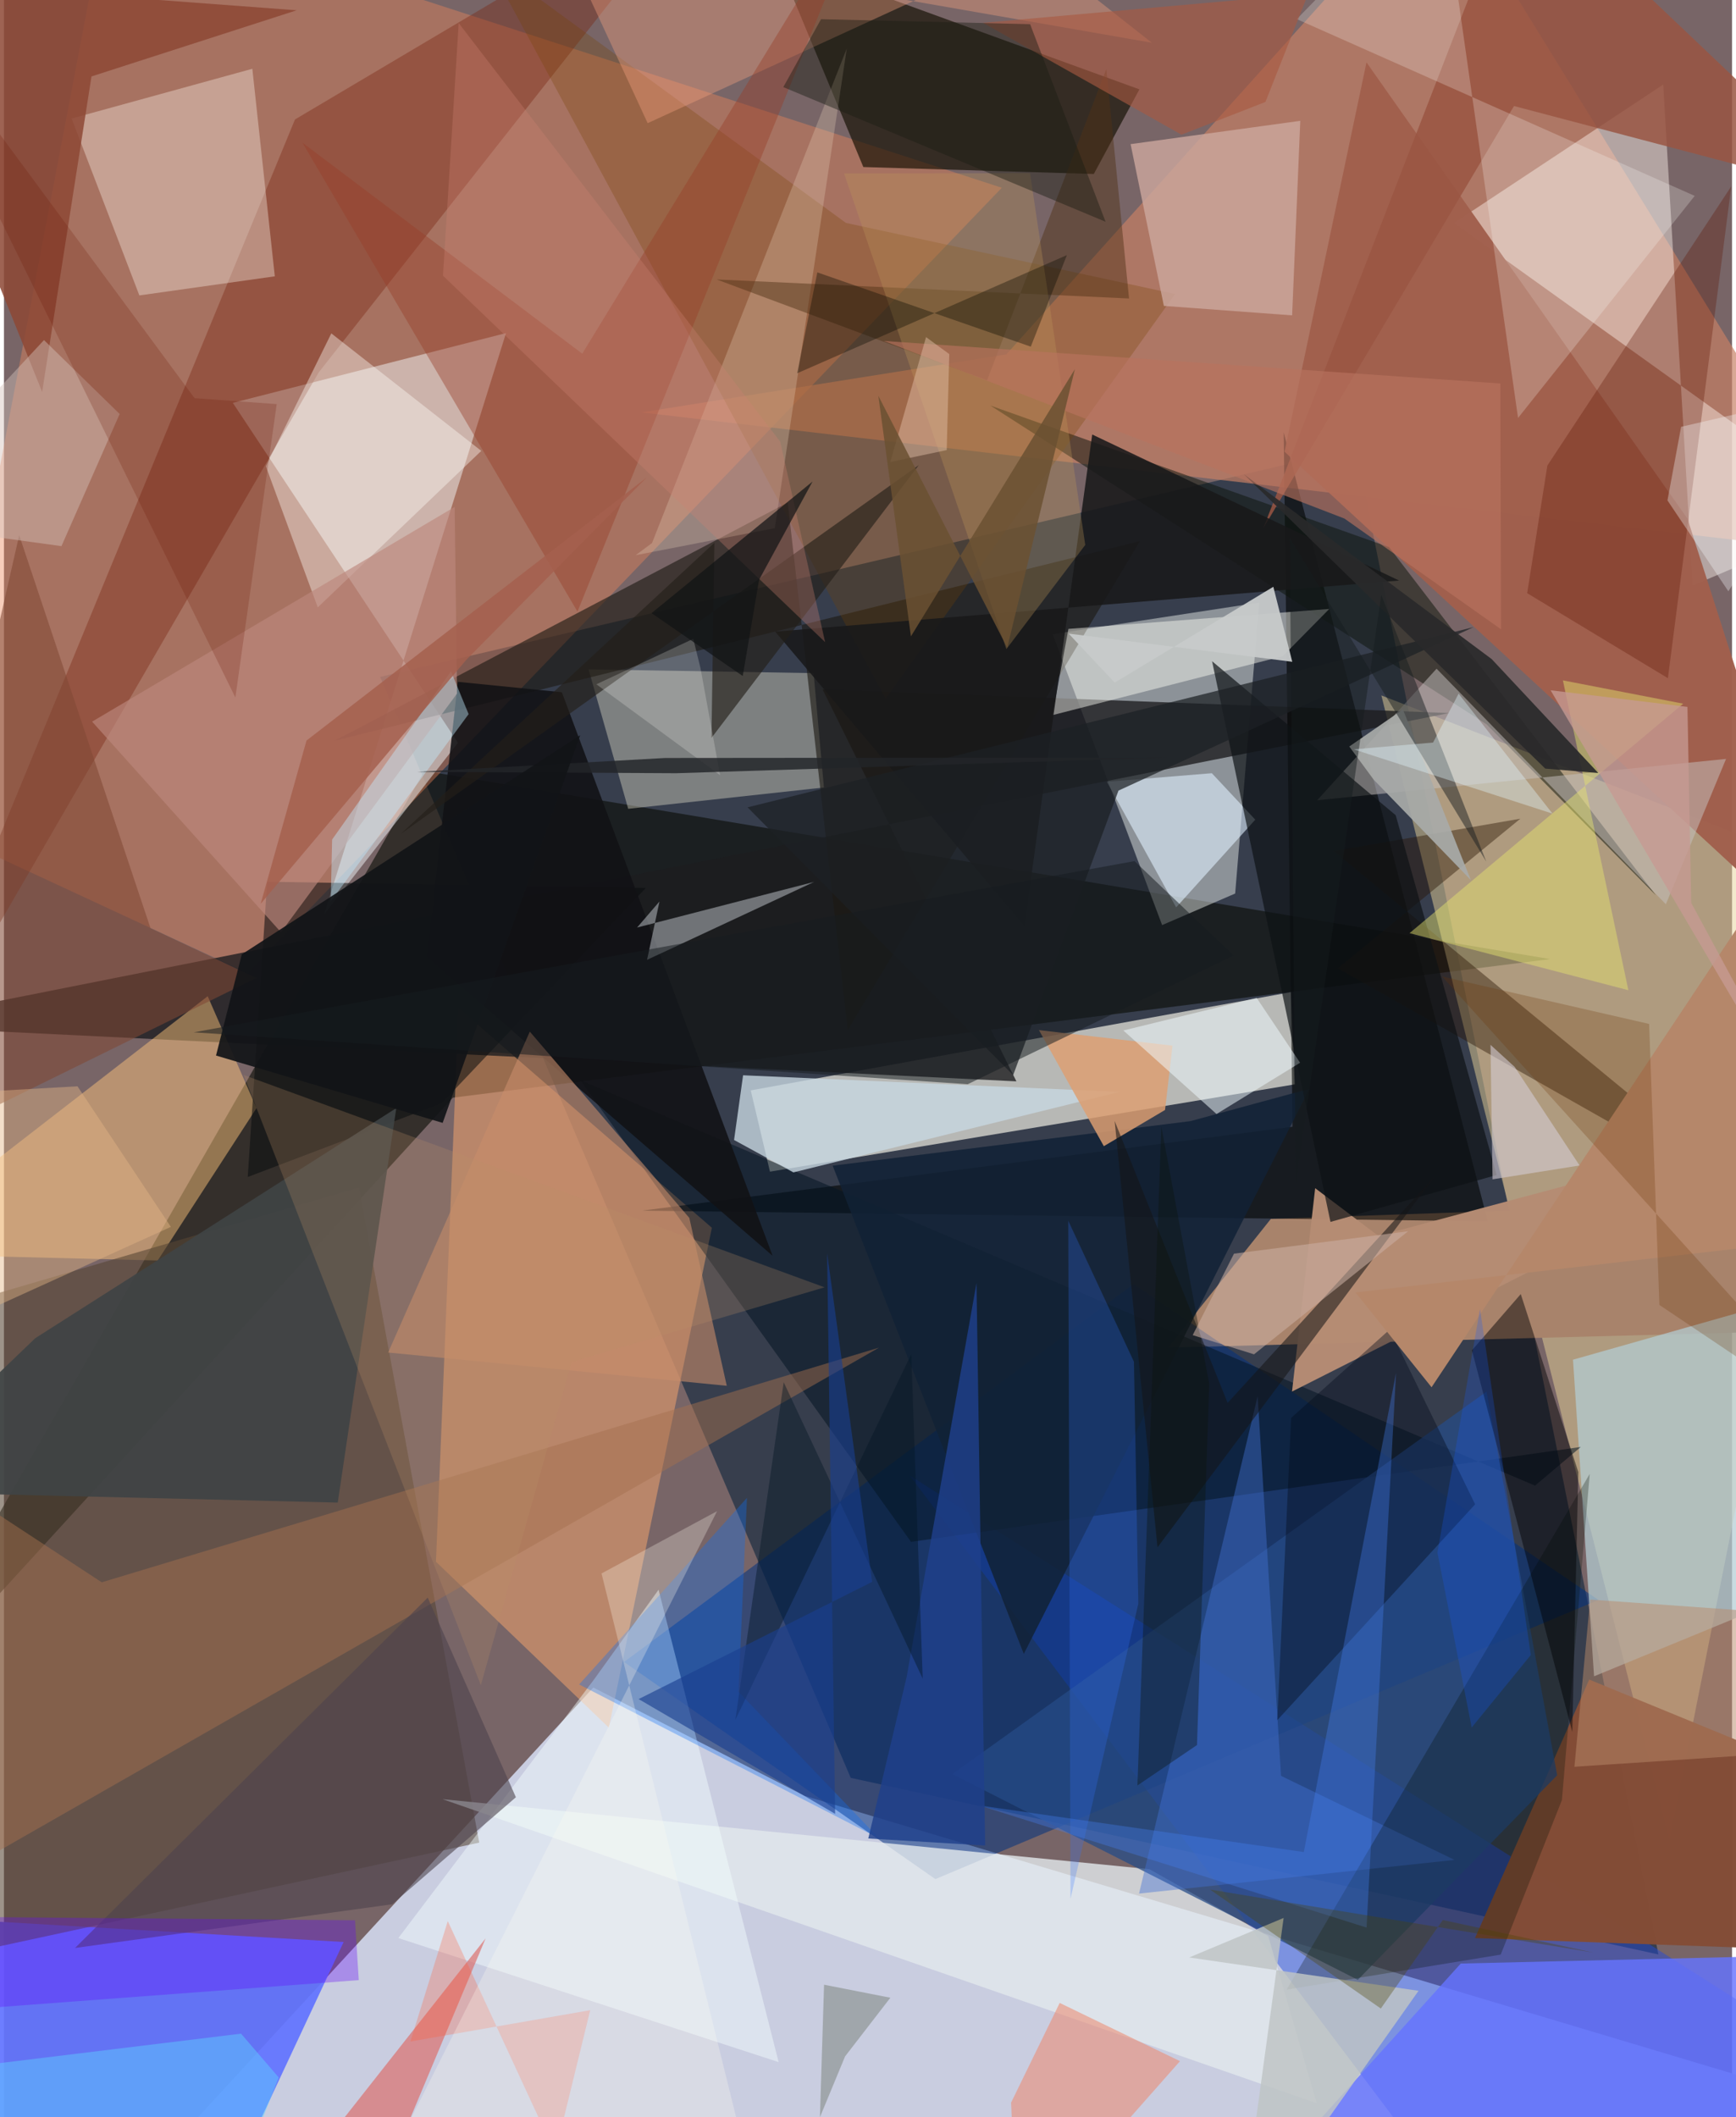<svg xmlns="http://www.w3.org/2000/svg" width="228" height="278" viewBox="0 0 836 1024"><path fill="#786567" d="M0 0h836v1024H0z"/><path fill="#d1d6eb" fill-opacity=".914" d="M285.102 816.204l102.22 52.372L898 1021.386 36.816 1086z"/><path fill="#09233b" fill-opacity=".58" d="M654.024 216.761L181.986 327.4l227.65 532.479 390.752 85.428z"/><path fill="#090c06" fill-opacity=".608" d="M747.967 463.878L217.142 530.91-62 836.295l265.372-463.467z"/><path fill="#f1efe3" fill-opacity=".69" d="M370.57 566.686l-9.293-39.307 261.378-47.523 1.794 44.61z"/><path fill="#e6d299" fill-opacity=".494" d="M898 426.516l-231.646-90.157 48.505 195.284 90.865 358.839z"/><path fill="#eb8559" fill-opacity=".408" d="M118.002 470.703l364.73-379.89L50.482-49.475l-85.594 449.096z"/><path fill="#6274ff" fill-opacity=".922" d="M-41.08 1086l-4.975-159.07 210.393 12.342L95.672 1086z"/><path fill="#204be0" fill-opacity=".451" d="M718.84 1086h170.953l-22.412-100.409-429.238-271.957z"/><path fill="#c68065" fill-opacity=".69" d="M484.913 171.39l-176.5 28.076L898 268.195 694.47-62z"/><path fill="#f7fbf6" fill-opacity=".443" d="M507.327 306.74l99.933-15.307-11.634 140.736-35.334 15.266z"/><path fill="#a8836b" d="M563.224 651.802l283.544-7.48 3.776-63.026-237.645 8.233z"/><path fill="#f6a66d" fill-opacity=".522" d="M209 755.358l10.932-267.786L342.47 593.825l-49.833 241.786z"/><path fill="#f7fdff" fill-opacity=".471" d="M154.845 442.337l64.79-83.087-108.918-164.402 132.153-33.74z"/><path fill="#1c1d1f" fill-opacity=".788" d="M-62 495.985l761.183-151.11-303.18-11.453 93.787 189.59z"/><path fill="#00307f" fill-opacity=".529" d="M546.47 621.042L299.957 803.845l150.642 105.013 320.746-135.031z"/><path fill="#130f01" fill-opacity=".655" d="M415.742 80.786l111.5 3.368 22.06-40.933-175.68-63.829z"/><path fill="#fff4ed" fill-opacity=".439" d="M802.705 40.909l-101.21 66.938L898 248.63l-81.044 34.563z"/><path fill="#000201" fill-opacity=".588" d="M308.71 585.546l314.666-40.564-4.271-335.881 98.713 381.597z"/><path fill="#f3efd8" fill-opacity=".373" d="M301.99 391.193l-19.157-67.424 108.846 1.796 4.998 55.31z"/><path fill="#834c36" fill-opacity=".984" d="M841.406 942.006L898 866.15l-131.096-53.806-55.265 125.04z"/><path fill="#fec67c" fill-opacity=".471" d="M-62 606.258l136.39 3.4 47.799-73.713-23.622-54.108z"/><path fill="#574535" fill-opacity=".58" d="M229.914 891.207L171.748 574.33-62 642.743l11.616 309.044z"/><path fill="#1d1912" fill-opacity=".616" d="M379.166 243.04l-219.141 115.2 389.472-96.49-141.295 236.49z"/><path fill="#b4cdd4" fill-opacity=".718" d="M853.967 775.942L898 618.23l-138.945 39.408 10.192 153.129z"/><path fill="#051524" fill-opacity=".545" d="M278.752 522.358L438.81 745.743l324.027-45.902-22.143 18.7z"/><path fill="#a15f4d" fill-opacity=".976" d="M659.151 30.163l155.307 220.756 67.215 209.71-262.17-242.172z"/><path fill="#7a2712" fill-opacity=".396" d="M140.801 57.769L342.845-62 152.269 180.109-62 549.947z"/><path fill="#fff9f2" fill-opacity=".349" d="M32.736 57.328l32.768 85.555 65.531-9.236-10.877-100.384z"/><path fill="#e2e8ec" fill-opacity=".804" d="M212.16 870.195l422.93 147.074-23.478-80.857-57.48-32.356z"/><path fill="#0d140b" fill-opacity=".51" d="M717.22 350.295L477.247 196.17l192.88 68.496 129.018 168.35z"/><path fill="#6573ff" fill-opacity=".816" d="M581.611 1086l316.389-.227V945.1l-193.24 4.6z"/><path fill="#c5bfbd" fill-opacity=".518" d="M803.978 437.36l29.122-70.302-197.791 19.996 57.75-63.632z"/><path fill="#254b87" fill-opacity=".733" d="M654.958 957.578l96.448-98.956-34.181-185.537-258.466 184.97z"/><path fill="#754300" fill-opacity=".278" d="M426.533 337.956L233.567-19.15l173.73 126.957 159.278 34.398z"/><path fill="#f5ffff" fill-opacity=".447" d="M285.368 812.433l31.316-43.545 58.081 228.477-183.968-60z"/><path fill="#281200" fill-opacity=".416" d="M860.181 590.095L645.313 468.317l88.277-72.346-90.271 15.661z"/><path fill="#fcfdf5" fill-opacity=".455" d="M618.66 317.366l-111.435 28.528 7.732-41.718 126.2-9.654z"/><path fill="#cca79d" fill-opacity=".808" d="M623.178 152.526l-62.046-4.57-16.095-78.245 82.089-11.272z"/><path fill="#5e1100" fill-opacity=".306" d="M804.978 328.02l30.65-237.905-88.964 135.05-9.778 61.736z"/><path fill="#080c0d" fill-opacity=".541" d="M211.735 533.594l98.777-104.1-183.167-3.015-9.407 142.79z"/><path fill="#111215" fill-opacity=".882" d="M269.89 334.807l-50.289-5.02-14.915 133.11 167.164 144.49z"/><path fill="#b58c73" fill-opacity=".98" d="M664.865 597.724l-30.537-23.035-11.2 98.36 270.09-136.453z"/><path fill="#dfefff" fill-opacity=".596" d="M605.353 396.442l-21.012-22.465-50.79 4.135 33.527 60.754z"/><path fill="#a4704e" fill-opacity=".475" d="M-21.66 720.06L-4.216 896.2l427.548-244.396L47.298 765.309z"/><path fill="#112135" fill-opacity=".847" d="M493.375 799.94l-92.47-236.142 173.074-21.546 57.568-15.648z"/><path fill="#c6d7e1" fill-opacity=".8" d="M357.566 520.075l182.135 8.03-157.792 38.942-28.707-15.674z"/><path fill="#0c6ef7" fill-opacity=".329" d="M278.251 814.712l145.072 74.42-67.972-70.843 4.094-93.822z"/><path fill="#e8f0f8" fill-opacity=".408" d="M317.121 436.023L306.28 448.62l85.682-22.087-80.851 37.707z"/><path fill="#fffef9" fill-opacity=".396" d="M126.696 225.483l25.117 68.298 79.105-75.705-72.549-56.83z"/><path fill="#8d4835" fill-opacity=".851" d="M42.342 36.972l99.251-31.996L-62-10.247l80.477 199.8z"/><path fill="#995542" fill-opacity=".847" d="M898 95.428L730.518 51.283 609.206 255.556 732.316-62z"/><path fill="#3f4445" fill-opacity=".918" d="M189.8 535.95l-28.317 190.8L-62 721.363l77.122-74.109z"/><path fill="#4272d5" fill-opacity=".424" d="M549.118 915.858l152.656-16.278-83.964-40.649-11.314-183.639z"/><path fill="#020e00" fill-opacity=".267" d="M753.688 870.632l13.465-157.744-146.655 249.437 103.587-16.951z"/><path fill="#18191a" fill-opacity=".875" d="M526.469 210.154l-32.766 237.733-120.596-142.392 301.83-24.7z"/><path fill="#ee876c" fill-opacity=".541" d="M510.735 968.746l58.2 28.161L490.207 1086l-2.99-69.029z"/><path fill="#c98d6b" fill-opacity=".592" d="M331.557 589.058l18.118 81.204-163.791-16.101 68.508-155.207z"/><path fill="#dc6763" fill-opacity=".639" d="M368 1051.806L170.798 1086l62.222-148.494-101.897 129.29z"/><path fill="#f3a080" fill-opacity=".388" d="M311.41 59.577l185.281-85.1 58.611 46.2-284.876-49.643z"/><path fill="#e5ccb5" fill-opacity=".298" d="M305.6 268.526l7.904-5.862 94.221-239.172L372.91 255.44z"/><path fill="#0e1215" fill-opacity=".686" d="M584.447 319.804l57.285 271.183L722.13 568.3l-48.84-174.005z"/><path fill="#e6e46f" fill-opacity=".463" d="M754.178 329.076l58.195 11.271L679.98 451.332l105.865 27.596z"/><path fill="#983d28" fill-opacity=".412" d="M279.761 171.064L422.151-62 277.448 295.828 144.387 69.007z"/><path fill="#fdfcf9" fill-opacity=".231" d="M625.433 9.245L694.777-62l37.698 264.159L817.93 94.747z"/><path fill="#bc877c" fill-opacity=".643" d="M134.004 450.906L42.647 349.029l175.406-103.875 1.12 90.312z"/><path fill="#804834" fill-opacity=".565" d="M122.119 473.023L-62 563.58 7.375 258.845l63.512 190.069z"/><path fill="#040c1b" fill-opacity=".396" d="M616.003 831.984l6.708-146.202 47.74-42.797 41.26 84.595z"/><path fill="#dd9f71" fill-opacity=".831" d="M500.704 498.229l64.608 7.518-3.607 31.1-29.614 17.524z"/><path fill="#4d434c" fill-opacity=".592" d="M34.396 942.162L205.013 772.71l42.643 96.555-59.895 51.769z"/><path fill="#3474ff" fill-opacity=".247" d="M546.66 658.64l2.116 116.973-32.807 142.727-1.091-327.91z"/><path fill="#4480f3" fill-opacity=".337" d="M659.19 932.303l-187.174-59.049 156.822 22.523 44.605-231.74z"/><path fill="#4f3316" fill-opacity=".467" d="M344.764 135.166l199.519 9.2-10.975-110.992-57.718 150.569z"/><path fill="#c0985a" fill-opacity=".306" d="M523.1 263.573l-38.157 50.364-78.527-230.043 89.973-.115z"/><path fill="#000103" fill-opacity=".463" d="M710.157 653.11l23.63-27.217 27.845 86.102-2.928 125.67z"/><path fill="#1f408b" fill-opacity=".82" d="M436.675 811.202L418.13 889.21l56.538 3.413-4.18-272.045z"/><path fill="#effafe" fill-opacity=".514" d="M606.025 482.64l21.01 31.365-40.432 24.798-45.075-40.4z"/><path fill="#b5876a" d="M888.458 373.726L690.63 670.965l-36.786-45.86 239.73-27.544z"/><path fill="#bfc5c5" fill-opacity=".839" d="M597.374 1086l21.694-158.36-45.685 19.12 110.958 16.11z"/><path fill="#d4c1bb" fill-opacity=".439" d="M27.817 264.148L-62 251.818l81.373-87.332 36.593 35.745z"/><path fill="#1c2024" fill-opacity=".722" d="M710.968 303.318l-171.78 79.059-50.967 137.639-128.493-129.53z"/><path fill="#6308f8" fill-opacity=".322" d="M-28.318 972.694L-62 926.747l231.822 2.024 1.82 28.947z"/><path fill="#231e19" fill-opacity=".631" d="M442.596 224.94L342.27 356.916l1.415-94.4-151.79 140.892z"/><path fill="#c3edff" fill-opacity=".427" d="M158.087 436l.666-29.933 57.519-81.378 8.516 20.711z"/><path fill="#b98d68" fill-opacity=".255" d="M274.644 658.73l122.35-36.1-281.027-102.702 114.735 295.133z"/><path fill="#141517" fill-opacity=".553" d="M692.507 568.517L591.974 678.553l-54.653-136.386 20.728 206.225z"/><path fill="#a9aba9" fill-opacity=".918" d="M662.607 377.068l-11.78-16.009 25.948-17.92 32.869 82.528z"/><path fill="#a85941" fill-opacity=".62" d="M610.276 49.315l-40.625 15.83-96.007-54.104L630.957-2.987z"/><path fill="#ce8373" fill-opacity=".318" d="M212.39 133.354l7.6-122.194 155.54 202.448 21.718 96.97z"/><path fill="#29292a" fill-opacity=".925" d="M745.633 371.746l25.656 2.134-51.563-55.098-119.962-89.464z"/><path fill="#ff5937" fill-opacity=".271" d="M266.675 1041.551l16.935-69.295-86.987 15.15 18.085-58.238z"/><path fill="#a4604e" fill-opacity=".839" d="M223.756 319.028l87.276-88.165-164.66 127.3-22.185 78.996z"/><path fill="#b8725e" fill-opacity=".639" d="M723.92 185.477l-298.27-20.571 222.843 85.905 75.75 53.555z"/><path fill="#6b3100" fill-opacity=".247" d="M695.762 472.307l100.113 22.931 4.993 135.924L898 696.356z"/><path fill="#b9896a" fill-opacity=".502" d="M898 845.334l-138.252 9.198 7.61-80.88 108.05 7.677z"/><path fill="#0b140b" fill-opacity=".373" d="M548.336 863.56l11.579-318.629 23.163 124.37-5.925 174.72z"/><path fill="#fafcf8" fill-opacity=".216" d="M346.44 374.927l-9.485-51.815-3.49-14.13-46.879 21.991z"/><path fill="#5cd2ff" fill-opacity=".459" d="M114.69 983.604l18.246 21.206-26.89 68.622L-62 1005.166z"/><path fill="#070901" fill-opacity=".357" d="M496.748 167.67l-103.265-35.929-9.76 48.802 130.492-57.154z"/><path fill="#6c1300" fill-opacity=".212" d="M111.953 337.345l19.992-141.896-39.745-2.873L-62-16.371z"/><path fill="#171c1e" fill-opacity=".475" d="M717.1 416.737l-50.785-129.006-41.362 284.499-2.977-312.204z"/><path fill="#828881" fill-opacity=".565" d="M406.914 994.598l21.9-28.365-32.073-6.3-1.991 64.056z"/><path fill="#cbafa2" fill-opacity=".561" d="M595.062 606.35l-19.984 39.41 29.67 9.275 74.525-59.515z"/><path fill="#d4cbd3" fill-opacity=".596" d="M719.149 505.343l.993 65.058 42.102-6.696-31.414-47.694z"/><path fill="#fffcef" fill-opacity=".271" d="M363.399 1061.163l-74.312-300.136 55.898-30.136-164.074 325.416z"/><path fill="#041624" fill-opacity=".424" d="M377.215 668.536l67.254 143.36-5.54-156.95-85.092 176.85z"/><path fill="#222528" fill-opacity=".831" d="M319.864 366.608l243.487-.218-238.149 7.593-125.226-.657z"/><path fill="#101315" fill-opacity=".702" d="M365.301 280.45l25.874-47.553-77.9 63.652 44.127 30.412z"/><path fill="#121417" fill-opacity=".918" d="M115.056 461.59l163.705-105.97-66.53 187.48-109.642-32.571z"/><path fill="#c7caca" fill-opacity=".953" d="M614.08 283.81l9.17 36.27-108.207-13.643 22.299 23.708z"/><path fill="#e2f7ff" fill-opacity=".376" d="M652.943 362.43l96.188 31.095-45.407-58.025-12.367 23.655z"/><path fill="#c69a92" fill-opacity=".78" d="M814.428 341.907l1.814 94.745L898 588.095 748.227 333.864z"/><path fill="#4c4301" fill-opacity=".333" d="M769.034 944.422l-72.962-15.783-29.976 42.815-82.639-57.536z"/><path fill="#e4b786" fill-opacity=".435" d="M-8.942 634.122l-7.976-105.748 52.49-2.968 45.18 67.993z"/><path fill="#165bfe" fill-opacity=".243" d="M714.07 633.071l24.59 167.369-28.613 35.096-16.564-84.641z"/><path fill="#193e8f" fill-opacity=".616" d="M420.01 765.09l-21.794-158.988 3.877 271.19-95.053-55.508z"/><path fill="#1a1d14" fill-opacity=".439" d="M532.937 107.265l-155.91-65.132 18.258-32.85 101.144 2.41z"/><path fill="#f8fafc" fill-opacity=".333" d="M834.209 285.981l-29.45-43.956 6.602-35.595L898 186.399z"/><path fill="#171c1f" fill-opacity=".518" d="M546.93 416.487l47.962 45.64-128.648 62.267-374.441-25.098z"/><path fill="#e3c0a9" fill-opacity=".459" d="M456.079 217.684l1.234-46.424-11.229-8.216-17.303 60.408z"/><path fill="#6b5032" fill-opacity=".847" d="M485.352 313.266l-62.35-121.838 15.762 116.362 79.32-129.252z"/></svg>